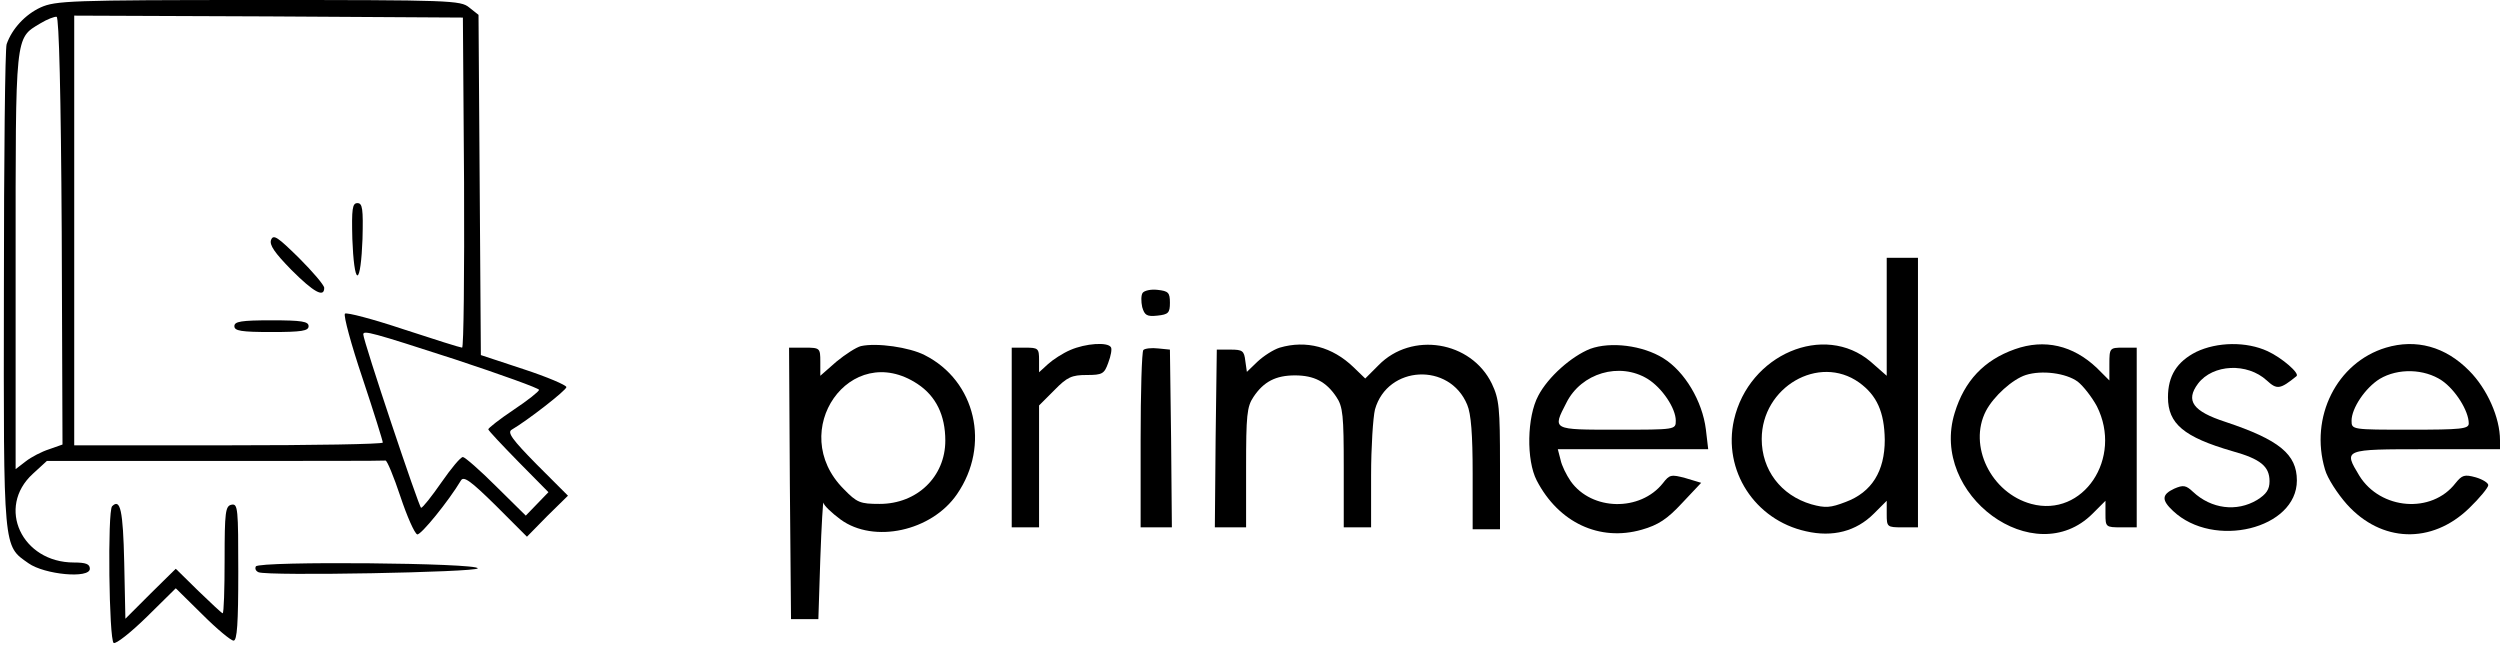 <?xml version="1.0" standalone="no"?>
<!DOCTYPE svg PUBLIC "-//W3C//DTD SVG 20010904//EN"
 "http://www.w3.org/TR/2001/REC-SVG-20010904/DTD/svg10.dtd">
<svg version="1.0" xmlns="http://www.w3.org/2000/svg"
 width="640pt" height="165pt" viewBox="0 0 640 165"
 preserveAspectRatio="xMidYMid meet">

<g transform="translate(0,165) scale(0.1,-0.1)"
fill="#000000" stroke="none">
<path d="M104 1631 c-39 -18 -73 -54 -87 -94 -4 -10 -7 -292 -7 -628 -1 -674
-2 -655 63 -701 41 -29 157 -40 157 -14 0 12 -10 16 -41 16 -133 0 -199 141
-105 227 l36 33 430 0 c236 0 433 0 437 1 4 0 21 -41 38 -92 17 -51 36 -94 43
-97 9 -3 81 86 112 138 7 12 25 -1 89 -64 l80 -80 52 53 53 52 -80 80 c-63 64
-76 82 -64 89 41 24 140 101 140 109 0 5 -49 26 -110 46 l-109 36 -3 436 -3
435 -24 19 c-22 18 -46 19 -540 19 -482 0 -519 -2 -557 -19z m54 -574 l2 -545
-34 -12 c-19 -6 -46 -20 -60 -31 l-26 -20 0 531 c0 586 -2 571 63 610 18 11
37 18 42 17 6 -2 11 -197 13 -550z m1030 126 c1 -233 -1 -423 -5 -423 -4 0
-71 21 -150 47 -78 26 -146 44 -150 40 -4 -5 16 -79 45 -165 29 -87 52 -161
52 -165 0 -4 -178 -7 -395 -7 l-395 0 0 550 0 550 498 -2 497 -3 3 -422z m-23
-453 c118 -39 215 -74 215 -78 0 -4 -29 -27 -65 -51 -36 -24 -65 -47 -65 -50
0 -3 35 -40 77 -83 l77 -78 -29 -30 -29 -30 -76 75 c-41 41 -80 75 -85 75 -6
0 -30 -29 -55 -65 -25 -36 -48 -65 -52 -65 -5 0 -148 427 -148 444 0 11 22 5
235 -64z"/>
<path d="M902 1038 c2 -54 7 -93 13 -93 6 0 11 39 13 93 2 78 0 92 -13 92 -13
0 -15 -14 -13 -92z"/>
<path d="M694 1036 c-5 -13 9 -33 52 -77 57 -57 84 -72 84 -46 0 7 -29 41 -65
77 -54 53 -65 61 -71 46z"/>
<path d="M600 815 c0 -12 17 -15 95 -15 78 0 95 3 95 15 0 12 -17 15 -95 15
-78 0 -95 -3 -95 -15z"/>
<path d="M4830 839 l0 -151 -41 36 c-119 101 -312 19 -350 -149 -29 -129 53
-256 184 -285 69 -16 129 0 174 45 l33 33 0 -34 c0 -33 1 -34 40 -34 l40 0 0
345 0 345 -40 0 -40 0 0 -151z m-71 -168 c46 -33 65 -76 66 -147 0 -80 -33
-134 -100 -159 -39 -15 -52 -16 -88 -6 -78 23 -127 88 -127 167 0 133 146 218
249 145z"/>
<path d="M2925 900 c-4 -6 -4 -22 -1 -36 6 -21 12 -25 39 -22 28 3 32 7 32 33
0 26 -4 30 -32 33 -17 2 -34 -2 -38 -8z"/>
<path d="M2204 764 c-12 -3 -40 -21 -63 -40 l-41 -36 0 36 c0 35 -1 36 -40 36
l-40 0 2 -347 3 -348 35 0 35 0 5 155 c3 85 7 149 8 143 1 -7 21 -26 44 -43
85 -62 233 -30 298 65 86 125 48 290 -83 356 -39 20 -122 32 -163 23z m145
-97 c47 -31 71 -80 71 -145 0 -92 -72 -162 -168 -162 -50 0 -58 3 -92 38 -148
148 17 383 189 269z"/>
<path d="M2740 754 c-19 -8 -45 -25 -57 -36 l-23 -21 0 31 c0 30 -2 32 -35 32
l-35 0 0 -230 0 -230 35 0 35 0 0 156 0 156 39 39 c33 34 45 39 83 39 40 0 45
3 55 31 7 18 10 36 7 40 -8 14 -65 10 -104 -7z"/>
<path d="M3276 760 c-16 -5 -41 -21 -57 -36 l-27 -26 -4 28 c-3 26 -7 29 -38
29 l-35 0 -3 -227 -2 -228 40 0 40 0 0 153 c0 133 2 156 19 181 26 39 57 55
106 55 49 0 80 -16 106 -55 17 -25 19 -48 19 -181 l0 -153 35 0 35 0 0 133 c0
72 5 149 10 169 32 113 191 121 236 12 10 -23 14 -77 14 -176 l0 -143 35 0 35
0 0 164 c0 147 -2 169 -21 209 -53 109 -205 134 -290 47 l-34 -34 -30 29 c-54
52 -121 70 -189 50z"/>
<path d="M4071 757 c-48 -19 -108 -72 -133 -120 -29 -54 -31 -165 -4 -217 56
-108 161 -157 269 -126 42 12 65 27 103 68 l49 52 -40 12 c-37 10 -41 9 -58
-13 -58 -73 -182 -71 -236 5 -11 16 -23 40 -26 55 l-7 27 192 0 193 0 -6 51
c-9 72 -54 148 -109 182 -53 33 -135 43 -187 24z m147 -77 c37 -23 72 -75 72
-107 0 -23 -1 -23 -150 -23 -168 0 -166 -1 -130 69 38 76 136 105 208 61z"/>
<path d="M5158 756 c-79 -28 -129 -81 -154 -163 -65 -210 204 -407 353 -258
l33 33 0 -34 c0 -33 1 -34 40 -34 l40 0 0 230 0 230 -35 0 c-34 0 -35 -1 -35
-42 l0 -42 -32 32 c-61 58 -134 75 -210 48z m161 -83 c14 -11 36 -39 49 -63
67 -133 -35 -286 -168 -250 -103 28 -162 149 -116 238 20 38 68 81 102 92 41
13 103 5 133 -17z"/>
<path d="M5622 749 c-49 -25 -72 -61 -72 -116 0 -68 41 -102 165 -138 72 -20
95 -39 95 -77 0 -21 -8 -33 -32 -48 -52 -31 -117 -23 -164 21 -18 17 -25 18
-48 8 -32 -15 -33 -29 -3 -57 104 -98 317 -46 317 78 0 67 -45 104 -183 150
-83 27 -103 54 -70 98 38 50 126 54 176 8 26 -24 34 -23 76 11 9 7 -37 47 -74
64 -54 25 -129 24 -183 -2z"/>
<path d="M6108 760 c-126 -38 -196 -178 -156 -312 6 -22 32 -62 56 -89 88 -98
217 -103 313 -10 27 26 49 53 49 59 0 6 -15 15 -32 20 -29 8 -35 6 -52 -15
-61 -79 -192 -68 -246 19 -41 68 -42 68 170 68 l190 0 0 23 c0 58 -33 132 -79
178 -61 62 -136 82 -213 59z m143 -84 c35 -24 69 -78 69 -110 0 -14 -19 -16
-150 -16 -149 0 -150 0 -150 23 0 32 35 84 72 107 47 28 114 26 159 -4z"/>
<path d="M2927 754 c-4 -4 -7 -108 -7 -231 l0 -223 40 0 40 0 -2 228 -3 227
-30 3 c-17 2 -34 0 -38 -4z"/>
<path d="M287 354 c-12 -12 -8 -342 4 -350 6 -3 43 26 85 67 l74 73 68 -67
c37 -37 73 -67 80 -67 9 0 12 44 12 176 0 162 -1 175 -17 172 -16 -3 -18 -18
-18 -141 0 -75 -2 -137 -5 -137 -2 0 -30 26 -62 57 l-58 57 -65 -64 -64 -64
-3 144 c-3 134 -10 165 -31 144z"/>
<path d="M655 200 c-3 -6 0 -12 7 -15 26 -10 558 0 561 10 3 14 -559 19 -568
5z"/>
</g>
</svg>
